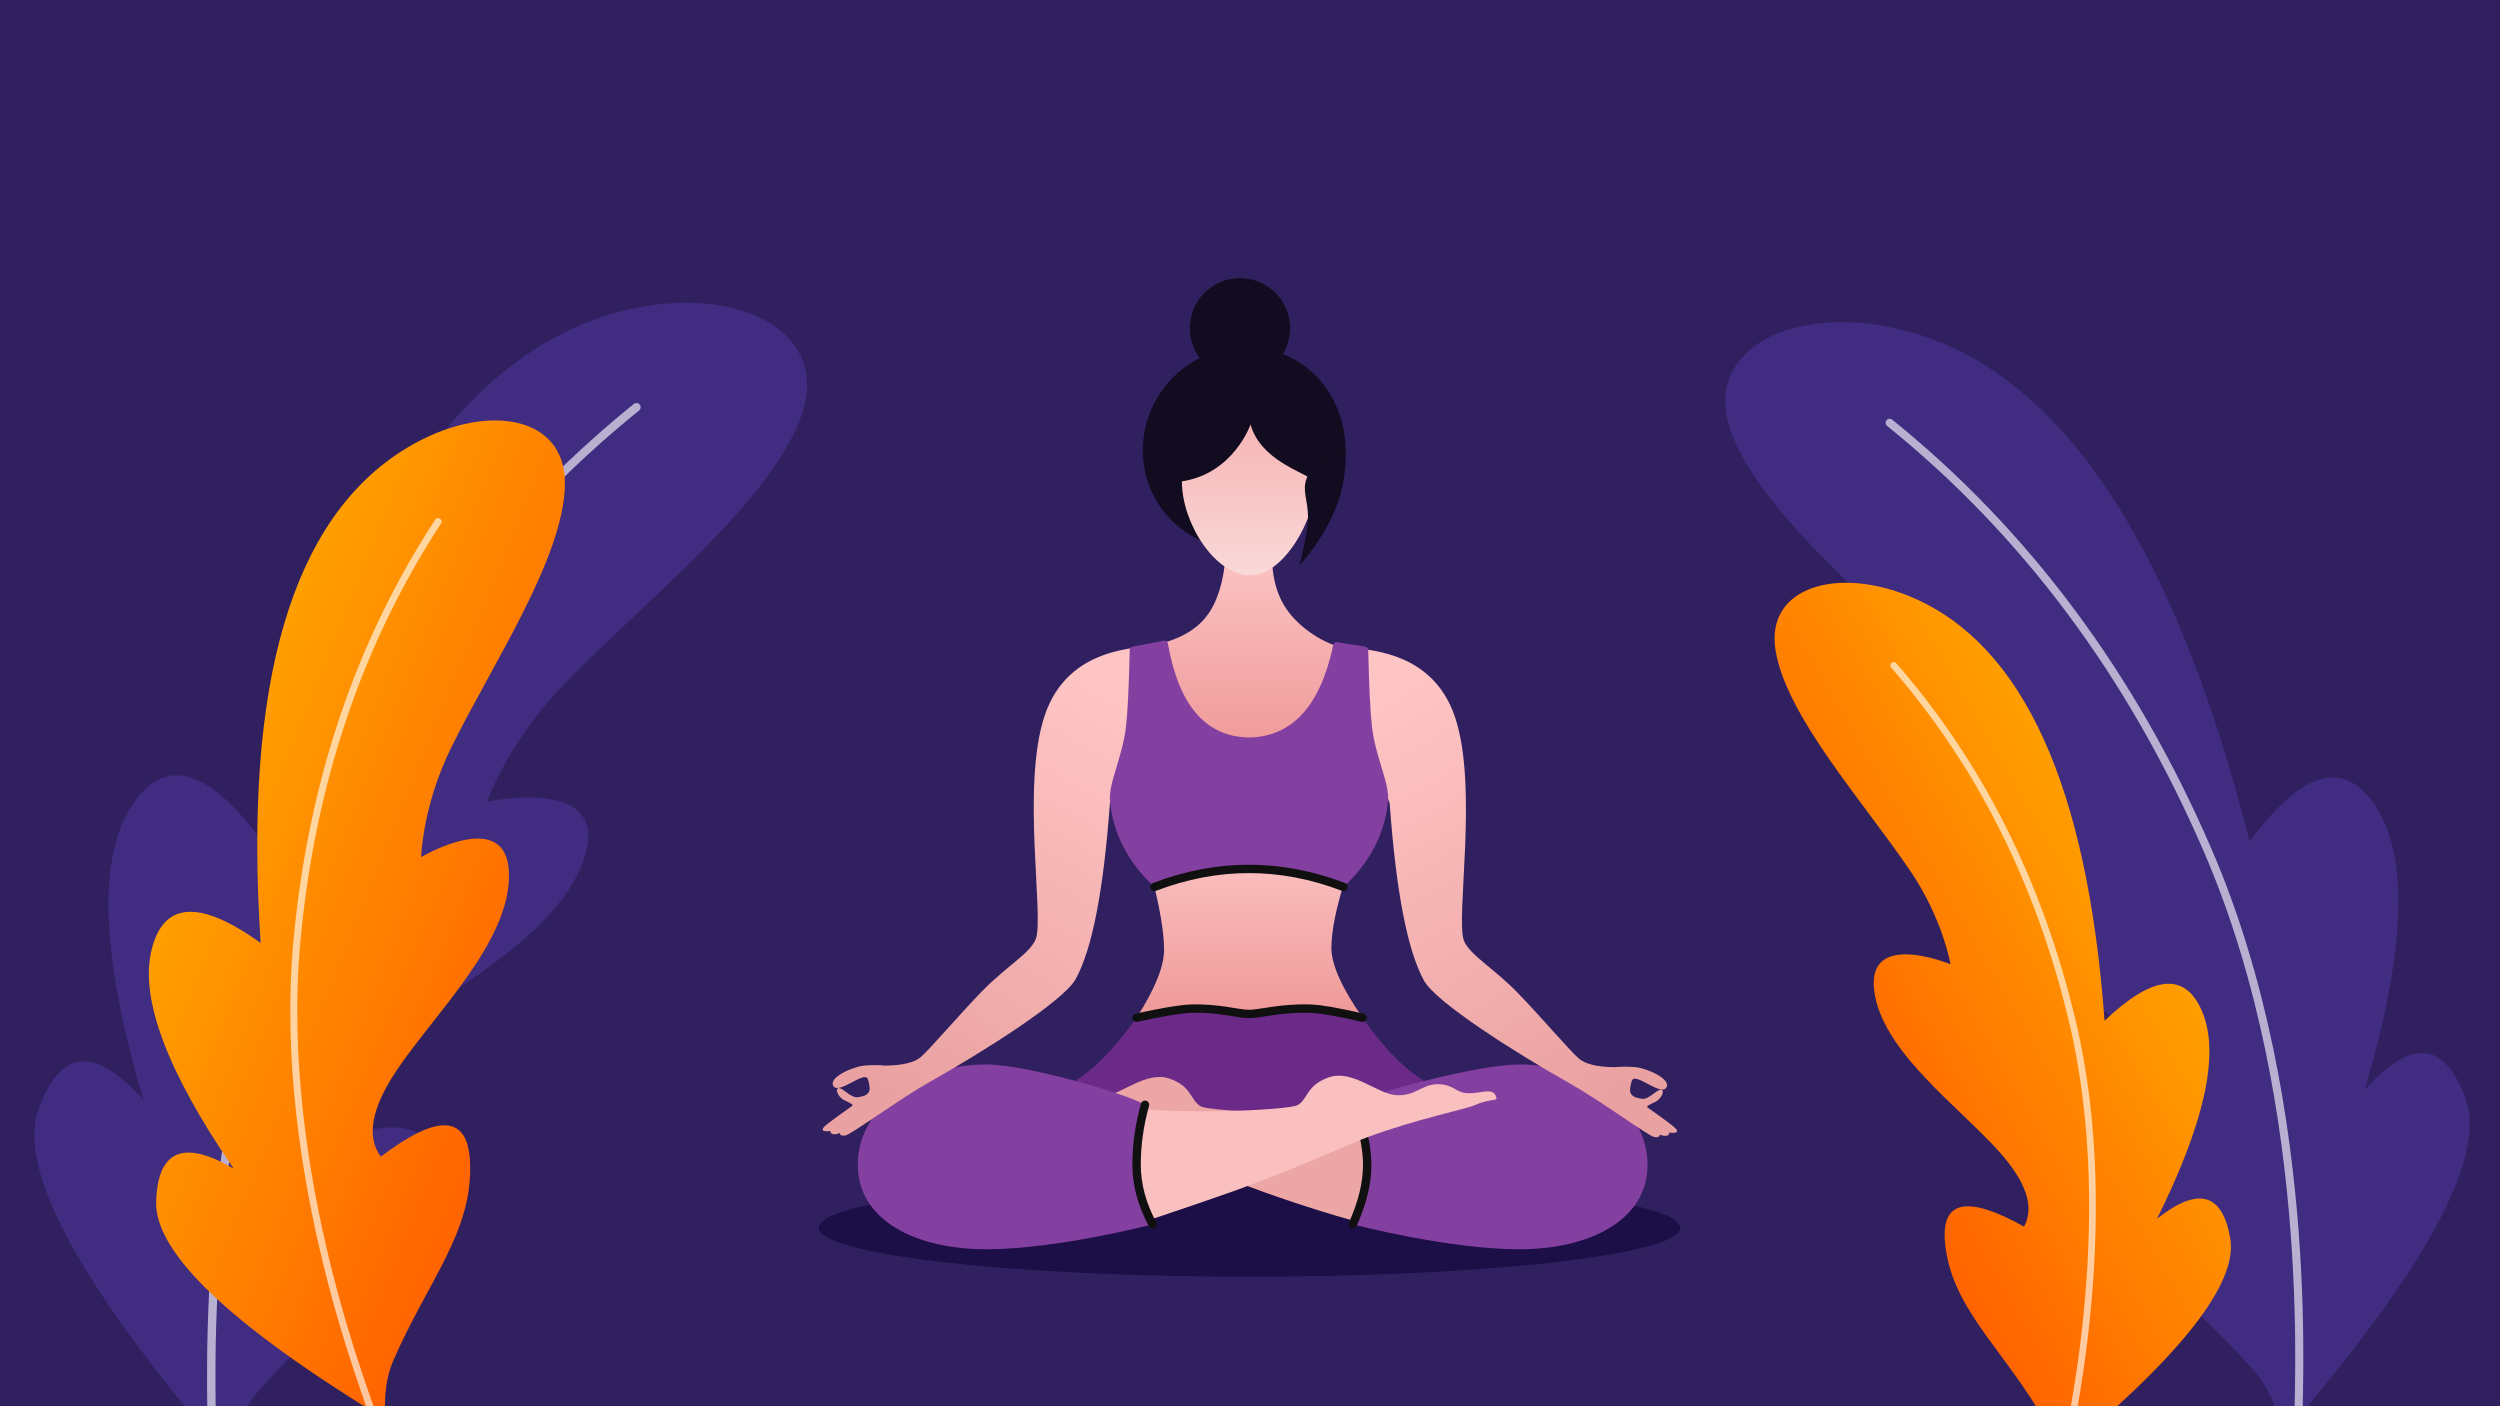 <?xml version="1.0" encoding="UTF-8"?>
<svg width="1600px" height="900px" viewBox="0 0 1600 900" version="1.1" xmlns="http://www.w3.org/2000/svg" xmlns:xlink="http://www.w3.org/1999/xlink">
    <rect x="0" y="0" width="1600" height="900" fill="#808080" stroke="none"/>
    <title>hero-aeiou</title>
    <defs>
        <rect id="path-1" x="0" y="0" width="1600" height="900"></rect>
        <linearGradient x1="50%" y1="11.055%" x2="50%" y2="135.059%" id="linearGradient-3">
            <stop stop-color="#FABFBF" offset="0%"></stop>
            <stop stop-color="#EC8B8B" offset="100%"></stop>
        </linearGradient>
        <linearGradient x1="50%" y1="0%" x2="50%" y2="100%" id="linearGradient-4">
            <stop stop-color="#F7B5B5" offset="0%"></stop>
            <stop stop-color="#F9D9D9" offset="100%"></stop>
        </linearGradient>
        <linearGradient x1="50%" y1="0%" x2="50%" y2="135.059%" id="linearGradient-5">
            <stop stop-color="#FABFBF" offset="0%"></stop>
            <stop stop-color="#EC8B8B" offset="100%"></stop>
        </linearGradient>
        <linearGradient x1="69.878%" y1="6.062%" x2="30.958%" y2="96.746%" id="linearGradient-6">
            <stop stop-color="#FFC4C4" offset="0%"></stop>
            <stop stop-color="#EAA1A1" offset="100%"></stop>
        </linearGradient>
        <linearGradient x1="69.878%" y1="6.062%" x2="30.958%" y2="96.746%" id="linearGradient-7">
            <stop stop-color="#FFC4C4" offset="0%"></stop>
            <stop stop-color="#EAA1A1" offset="100%"></stop>
        </linearGradient>
        <linearGradient x1="50%" y1="0.66%" x2="50%" y2="100%" id="linearGradient-8">
            <stop stop-color="#FFA300" offset="0%"></stop>
            <stop stop-color="#FF6100" offset="100%"></stop>
        </linearGradient>
        <linearGradient x1="50%" y1="0.66%" x2="50%" y2="100%" id="linearGradient-9">
            <stop stop-color="#FFA300" offset="0%"></stop>
            <stop stop-color="#FF6100" offset="100%"></stop>
        </linearGradient>
    </defs>
    <g id="Page-1" stroke="none" stroke-width="1" fill="none" fill-rule="evenodd">
        <g id="Work---AEIOU">
            <g id="hero-aeiou">
                <mask id="mask-2" fill="white">
                    <use xlink:href="#path-1"></use>
                </mask>
                <use id="Mask" fill="#302060" xlink:href="#path-1"></use>
                <g id="Group-12" mask="url(#mask-2)">
                    <g transform="translate(-125, 62)">
                        <g id="Group-3" transform="translate(649, 116)">
                            <ellipse id="Oval" fill="#1C0E46" cx="275.679" cy="607.746" rx="275.679" ry="31.327"></ellipse>
                            <g id="Group" transform="translate(2.506, 0)">
                                <path d="M258.179,174.43 C256.955,194.165 252.386,208.659 244.471,217.911 C236.556,227.164 224.041,233.109 206.925,235.748 C228.215,278.771 250.186,300.156 272.836,299.903 C295.485,299.649 317.877,279.211 340.011,238.587 C324.68,235.482 311.934,228.59 301.773,217.911 C291.611,207.233 286.932,192.739 287.737,174.43 L258.179,174.43 Z" id="Path-3" fill="url(#linearGradient-3)"></path>
                                <circle id="Oval" fill="#120C20" cx="267.069" cy="32.079" r="32.079"></circle>
                                <path d="M200.91,473.332 L273.088,456.587 L273.088,537.437 L126.876,535.318 C148.357,523.077 163.459,513.303 172.184,505.999 C180.908,498.694 190.484,487.805 200.91,473.332 Z" id="Rectangle" fill="#6C2A88"></path>
                                <path d="M345.867,473.165 L419.299,459.414 L419.231,537.437 L271.833,535.151 C293.314,522.91 308.417,513.137 317.141,505.832 C325.866,498.527 335.441,487.638 345.867,473.165 Z" id="Rectangle-Copy-3" fill="#6C2A88" transform="translate(345.566, 498.426) scale(-1, 1) translate(-345.566, -498.426) "></path>
                                <path d="M114.698,530.143 C153.794,537.047 228.891,533.312 234.727,530.143 C241.653,526.383 240.213,517.41 254.765,512.342 C270.013,507.033 285.584,522.924 297.98,523.702 C310.376,524.481 314.148,516.721 324.495,516.721 C334.842,516.721 335.922,522.258 343.846,522.495 C351.77,522.732 359.002,518.943 361.457,523.702 C363.913,528.462 359.829,525.005 348.193,530.143 C342.484,532.664 310.476,539.133 279.45,550.642 C268.305,554.776 233.525,570.994 193.958,585.12 C169.505,593.85 144.885,601.456 120.097,607.938" id="Path-5-Copy" fill="#EDA6A6" transform="translate(238.42, 559.599) scale(-1, 1) translate(-238.42, -559.599) "></path>
                                <path d="M271.083,174.261 C283.559,174.261 293.814,165.874 305.167,157.704 C321.74,145.775 334.625,130.432 334.625,110.272 C334.625,73.731 307.623,44.109 271.083,44.109 C234.542,44.109 204.92,73.731 204.92,110.272 C204.92,146.812 234.542,174.261 271.083,174.261 Z" id="Oval" fill="#120C20"></path>
                                <path d="M229.913,130.071 C229.913,157.167 251.384,190.23 273.505,190.23 C295.626,190.23 315.62,153.2 315.62,130.071 C306.654,123.707 280.233,116.313 273.838,93.664 C273.838,93.664 263.025,125.063 229.913,130.071 Z" id="Path" fill="url(#linearGradient-4)"></path>
                                <path d="M316.602,119.196 C312.3,122.568 309.709,126.666 308.831,131.491 C307.6,138.247 311.41,145.72 310.484,156.508 C310.081,161.212 308.308,170.344 305.167,183.902 C314.986,172.755 322.5,161.089 327.71,148.901 C332.92,136.714 335.225,123.138 334.625,108.173" id="Path-2" fill="#120C20"></path>
                                <path d="M273.838,372.918 L273.933,373.316 L334.576,383.994 C328.685,402.74 325.692,417.453 325.597,428.134 L325.595,428.656 C325.595,439.378 332.252,454.27 345.566,473.332 C315.366,467.123 291.206,466.404 273.088,471.176 L273.088,471.176 C254.969,466.404 230.91,467.123 200.91,473.332 C212.632,455.06 218.493,440.563 218.493,429.841 C218.493,419.119 215.973,403.837 210.935,383.994 L271.58,373.315 L271.673,372.918 L272.755,373.109 L273.838,372.918 Z" id="Combined-Shape" fill="url(#linearGradient-5)"></path>
                                <path d="M421.453,621.53 C466.852,621.53 527.931,605.587 527.931,605.587 C508.02,571.685 527.171,529.498 527.171,528.337 C516.443,521.646 447.196,503.239 421.453,503.239 C376.054,503.239 339.25,531.964 339.25,567.397 C339.25,602.831 376.054,621.53 421.453,621.53 Z" id="Oval-Copy" fill="#8440A0" transform="translate(433.591, 562.385) scale(-1, 1) translate(-433.591, -562.385) "></path>
                                <path d="M339.25,527.539 C345.419,542.333 348.503,555.619 348.503,567.397 C348.503,579.176 345.419,591.905 339.25,605.587" id="Path-11" stroke="#101011" stroke-width="5.37" stroke-linecap="round"></path>
                                <path d="M183.802,529.325 C222.898,536.229 297.996,532.494 303.832,529.325 C310.758,525.565 309.318,516.592 323.87,511.524 C339.117,506.215 354.689,522.106 367.085,522.884 C379.48,523.663 383.253,515.903 393.6,515.903 C403.947,515.903 405.026,521.44 412.95,521.677 C420.874,521.914 428.106,518.125 430.562,522.884 C433.018,527.644 428.934,524.187 417.298,529.325 C411.589,531.846 379.581,538.315 348.554,549.824 C337.41,553.958 302.629,570.176 263.063,584.302 C249.753,589.054 230.132,595.761 204.2,604.425 C189.725,609.26 163.95,610.432 126.876,607.938" id="Path-5" fill="#FABFBF"></path>
                                <path d="M104.673,621.53 C150.072,621.53 211.151,605.587 211.151,605.587 C191.24,571.685 206.289,530.223 206.289,529.062 C195.561,522.371 130.416,503.239 104.673,503.239 C59.274,503.239 22.47,531.964 22.47,567.397 C22.47,602.831 59.274,621.53 104.673,621.53 Z" id="Oval" fill="#8440A0"></path>
                                <path d="M212.598,234.645 C202.954,237.382 157.328,234.765 142.126,279.849 C126.925,324.934 141.96,409.28 136.337,423.125 C132.646,432.213 117.113,440.762 101.804,456.587 C86.494,472.413 69.018,493.063 62.887,498.426 C58.799,502.001 51.218,503.855 40.144,503.988 C35.803,503.576 31.272,503.576 26.551,503.988 C19.469,504.606 3.213,511.677 6.909,517.149 C10.605,522.621 26.802,506.911 28.906,512.639 C29.729,514.879 30.701,519.538 29.415,521.175 C28.128,522.811 26.755,523.608 22.47,524.24 C18.186,524.872 13.082,518.379 10.401,518.379 C7.721,518.379 9.357,523.995 14.125,526.295 C17.077,527.719 20.037,528.921 18.886,529.751 C3.243,541.038 -1.005,543.701 0.189,545.362 C0.721,546.102 2.349,546.249 5.074,545.805 C4.786,546.871 5.285,547.544 6.569,547.822 C7.853,548.1 9.348,547.862 11.053,547.11 C10.995,548.572 12.183,549.1 14.617,548.692 C18.27,548.081 48.994,525.419 69.018,514.145 C103.181,494.912 154.103,462.693 161.885,448.679 C172.478,429.6 179.822,391.761 183.916,335.161 C193.678,307.912 198.79,289.475 199.252,279.849 C200.577,252.266 230.995,233.295 212.598,234.645 Z" id="Path-4" fill="url(#linearGradient-6)"></path>
                                <path d="M540.906,235.648 C531.262,238.384 485.637,235.767 470.435,280.852 C455.233,325.936 470.268,410.283 464.645,424.128 C460.954,433.215 445.422,441.764 430.112,457.59 C414.803,473.416 397.327,494.066 391.195,499.428 C387.107,503.003 379.526,504.857 368.452,504.99 C364.112,504.578 359.581,504.578 354.859,504.99 C347.777,505.609 331.521,512.679 335.217,518.151 C338.914,523.624 355.11,507.914 357.214,513.641 C358.037,515.882 359.009,520.54 357.723,522.177 C356.437,523.814 355.064,524.61 350.779,525.242 C346.494,525.874 341.391,519.381 338.71,519.381 C336.029,519.381 337.665,524.998 342.433,527.298 C345.385,528.722 348.345,529.924 347.195,530.754 C331.551,542.041 327.303,544.703 328.498,546.365 C329.03,547.104 330.658,547.252 333.382,546.807 C333.095,547.874 333.593,548.546 334.877,548.824 C336.161,549.102 337.656,548.865 339.362,548.112 C339.303,549.575 340.491,550.102 342.926,549.695 C346.578,549.083 377.302,526.421 397.327,515.147 C431.489,495.914 482.411,463.696 490.193,449.681 C500.787,430.602 508.13,392.763 512.224,336.164 C521.986,308.915 527.098,290.477 527.561,280.852 C528.885,253.269 559.303,234.297 540.906,235.648 Z" id="Path-4-Copy" fill="url(#linearGradient-7)" transform="translate(437.555, 392.704) scale(-1, 1) translate(-437.555, -392.704) "></path>
                                <path d="M220.928,233.74 L220.934,233.774 L220.934,233.774 C227.839,273.448 245.139,293.519 272.836,293.99 C300.575,293.526 318.566,273.745 326.809,234.646 C327.046,233.523 328.124,232.785 329.256,232.969 L329.256,232.969 L347.353,235.913 C348.376,236.08 349.134,236.952 349.156,237.987 C349.659,261.212 350.459,277.57 351.556,287.06 C353.883,307.193 363.027,323.191 361.798,335.161 C359.677,355.81 350.198,373.969 333.361,389.64 C324.418,385.207 315.305,382.133 306.022,380.417 C296.738,378.702 285.449,377.844 272.154,377.844 L272.835,377.844 L272.414,377.846 C259.596,377.892 248.675,378.749 239.649,380.417 C230.366,382.133 221.253,385.207 212.31,389.64 C195.501,373.969 186.036,355.81 183.916,335.161 C182.687,323.191 191.788,307.193 194.115,287.06 C195.213,277.563 196.013,261.189 196.516,237.939 C196.538,236.925 197.266,236.065 198.261,235.875 L218.415,232.033 C219.581,231.81 220.706,232.575 220.928,233.74 Z" id="Combined-Shape" fill="#8440A0"></path>
                                <path d="M200.91,473.332 C217.325,469.726 228.852,467.8 235.491,467.556 C253.111,466.906 265.802,470.946 272.857,470.946 C280.261,470.946 293.301,466.84 312.575,467.556 C318.885,467.79 329.882,469.715 345.566,473.332" id="Path-9" stroke="#101011" stroke-width="5.37" stroke-linecap="round"></path>
                                <path d="M206.289,529.062 C202.703,541.876 200.91,554.654 200.91,567.397 C200.91,580.14 204.324,592.87 211.151,605.587" id="Path-10" stroke="#101011" stroke-width="5.37" stroke-linecap="round"></path>
                                <path d="M212.31,389.64 C232.471,381.942 252.646,378.093 272.836,378.093 C293.025,378.093 313.2,381.942 333.361,389.64" id="Path-12" stroke="#101011" stroke-width="5.37" stroke-linecap="round"></path>
                            </g>
                        </g>
                        <g id="Group-9">
                            <g id="Group-2" transform="translate(400.578, 470.13) rotate(10) translate(-400.578, -470.13) translate(67.578, 52.13)">
                                <g id="Group-4" transform="translate(332.576, 418.298) rotate(-60) translate(-332.576, -418.298) translate(-57.924, 259.798)">
                                    <path d="M0.671,316.234 C23.95,173.542 54.882,95.054 93.468,80.768 C132.053,66.483 147.965,82.343 141.202,128.348 C193.23,49.945 239.048,7.788 278.658,1.877 C318.267,-4.033 330.97,22.264 316.767,80.768 C504.61,-10.1 641.474,-23.572 727.358,40.352 C785.103,83.331 801.026,148.401 748.577,169.003 C693.686,190.565 592.125,168.917 518.286,163.611 C466.435,159.886 428.631,174.186 428.631,174.186 C428.631,174.186 492.541,223.075 442.558,244.404 C392.575,265.733 316.514,231.177 263.097,219.984 C227.485,212.522 204.519,217.221 194.198,234.079 C243.504,263.497 251.222,286.063 217.353,301.777 C166.548,325.35 115.743,306.167 46.003,304.526 C32.7,304.213 17.59,308.116 0.671,316.234 Z" id="Path-13" fill="#402C80"></path>
                                    <path d="M1.37,302.797 C4.411,302.797 148.608,159.96 330.55,105.764 C451.845,69.634 569.543,62.755 683.643,85.128" id="Path-23" stroke="#FFFFFF" stroke-width="5.373" opacity="0.628" stroke-linecap="round" stroke-linejoin="round"></path>
                                </g>
                            </g>
                            <g id="Group-4-Copy" transform="translate(371.575, 510.148) rotate(-68) translate(-371.575, -510.148) translate(59.075, 383.648)">
                                <path d="M0.809,252.471 C19.424,138.439 44.158,75.715 75.012,64.299 C105.866,52.883 118.59,65.558 113.182,102.322 C154.785,39.667 191.423,5.978 223.096,1.254 C254.769,-3.47 264.927,17.545 253.569,64.299 C403.774,-8.318 513.215,-19.084 581.891,32.001 C628.065,66.348 640.798,118.348 598.858,134.812 C554.966,152.043 473.754,134.743 414.71,130.503 C373.248,127.526 343.019,138.954 343.019,138.954 C343.019,138.954 394.124,178.023 354.156,195.069 C314.188,212.114 253.367,184.498 210.653,175.554 C182.177,169.59 163.812,173.345 155.559,186.818 C194.986,210.326 201.158,228.36 174.074,240.918 C133.45,259.756 92.824,244.427 37.058,243.115 C26.421,242.865 14.338,245.984 0.809,252.471 Z" id="Path-13" fill="url(#linearGradient-8)"></path>
                                <path d="M1.411,242.876 C3.839,242.876 118.97,128.493 264.239,85.094 C361.085,56.162 455.058,50.653 546.159,68.569" id="Path-23" stroke="#FFFFFF" stroke-width="4.467" opacity="0.628" stroke-linecap="round" stroke-linejoin="round"></path>
                            </g>
                        </g>
                        <g id="Group-11" transform="translate(1076, 18)">
                            <g id="Group-2" transform="translate(386.069, 452.394) scale(-1, 1) rotate(10) translate(-386.069, -452.394) translate(65.069, 50.394)">
                                <g id="Group-4" transform="translate(321.026, 401.996) rotate(-60) translate(-321.026, -401.996) translate(-54.974, 249.496)">
                                    <path d="M0.646,304.656 C23.073,167.189 52.873,91.574 90.046,77.811 C127.219,64.049 142.547,79.328 136.032,123.649 C186.155,48.116 230.297,7.503 268.456,1.809 C306.615,-3.886 318.853,21.448 305.169,77.811 C486.135,-9.73 617.988,-22.709 700.729,38.875 C756.359,80.28 771.699,142.968 721.171,162.816 C668.29,183.588 570.447,162.733 499.311,157.621 C449.358,154.032 412.938,167.809 412.938,167.809 C412.938,167.809 474.509,214.908 426.356,235.456 C378.203,256.005 304.926,222.714 253.465,211.93 C219.157,204.742 197.031,209.268 187.088,225.51 C234.589,253.85 242.025,275.589 209.395,290.729 C160.451,313.438 111.505,294.958 44.318,293.377 C31.503,293.076 16.946,296.835 0.646,304.656 Z" id="Path-13" fill="#402C80"></path>
                                    <path d="M1.32,291.711 C4.249,291.711 143.167,154.104 318.448,101.892 C435.303,67.085 548.691,60.458 658.614,82.011" id="Path-23" stroke="#FFFFFF" stroke-width="5.176" opacity="0.628" stroke-linecap="round" stroke-linejoin="round"></path>
                                </g>
                            </g>
                            <g id="Group-2" transform="translate(321.357, 555.236) scale(-1, 1) translate(-321.357, -555.236) translate(81.357, 254.236)">
                                <g id="Group-4" transform="translate(240.373, 300.868) rotate(-60) translate(-240.373, -300.868) translate(-41.127, 186.868)">
                                    <path d="M0.484,227.897 C17.26,125.065 39.551,68.501 67.358,58.206 C95.165,47.912 106.632,59.341 101.758,92.495 C139.253,35.993 172.273,5.613 200.818,1.353 C229.362,-2.907 238.517,16.044 228.281,58.206 C363.652,-7.278 462.284,-16.987 524.178,29.08 C565.792,60.054 577.267,106.947 539.47,121.794 C499.912,137.333 426.721,121.732 373.508,117.908 C336.141,115.223 308.897,125.529 308.897,125.529 C308.897,125.529 354.955,160.761 318.934,176.132 C282.913,191.503 228.099,166.6 189.603,158.534 C163.94,153.156 147.389,156.542 139.951,168.692 C175.484,189.891 181.046,206.154 156.637,217.479 C120.025,234.466 83.411,220.643 33.152,219.46 C23.566,219.234 12.676,222.047 0.484,227.897 Z" id="Path-13" fill="url(#linearGradient-9)"></path>
                                    <path d="M0.988,218.214 C3.179,218.214 107.096,115.277 238.214,76.22 C325.627,50.183 410.447,45.225 492.674,61.348" id="Path-23" stroke="#FFFFFF" stroke-width="4.314" opacity="0.628" stroke-linecap="round" stroke-linejoin="round"></path>
                                </g>
                            </g>
                        </g>
                    </g>
                </g>
            </g>
        </g>
    </g>
</svg>